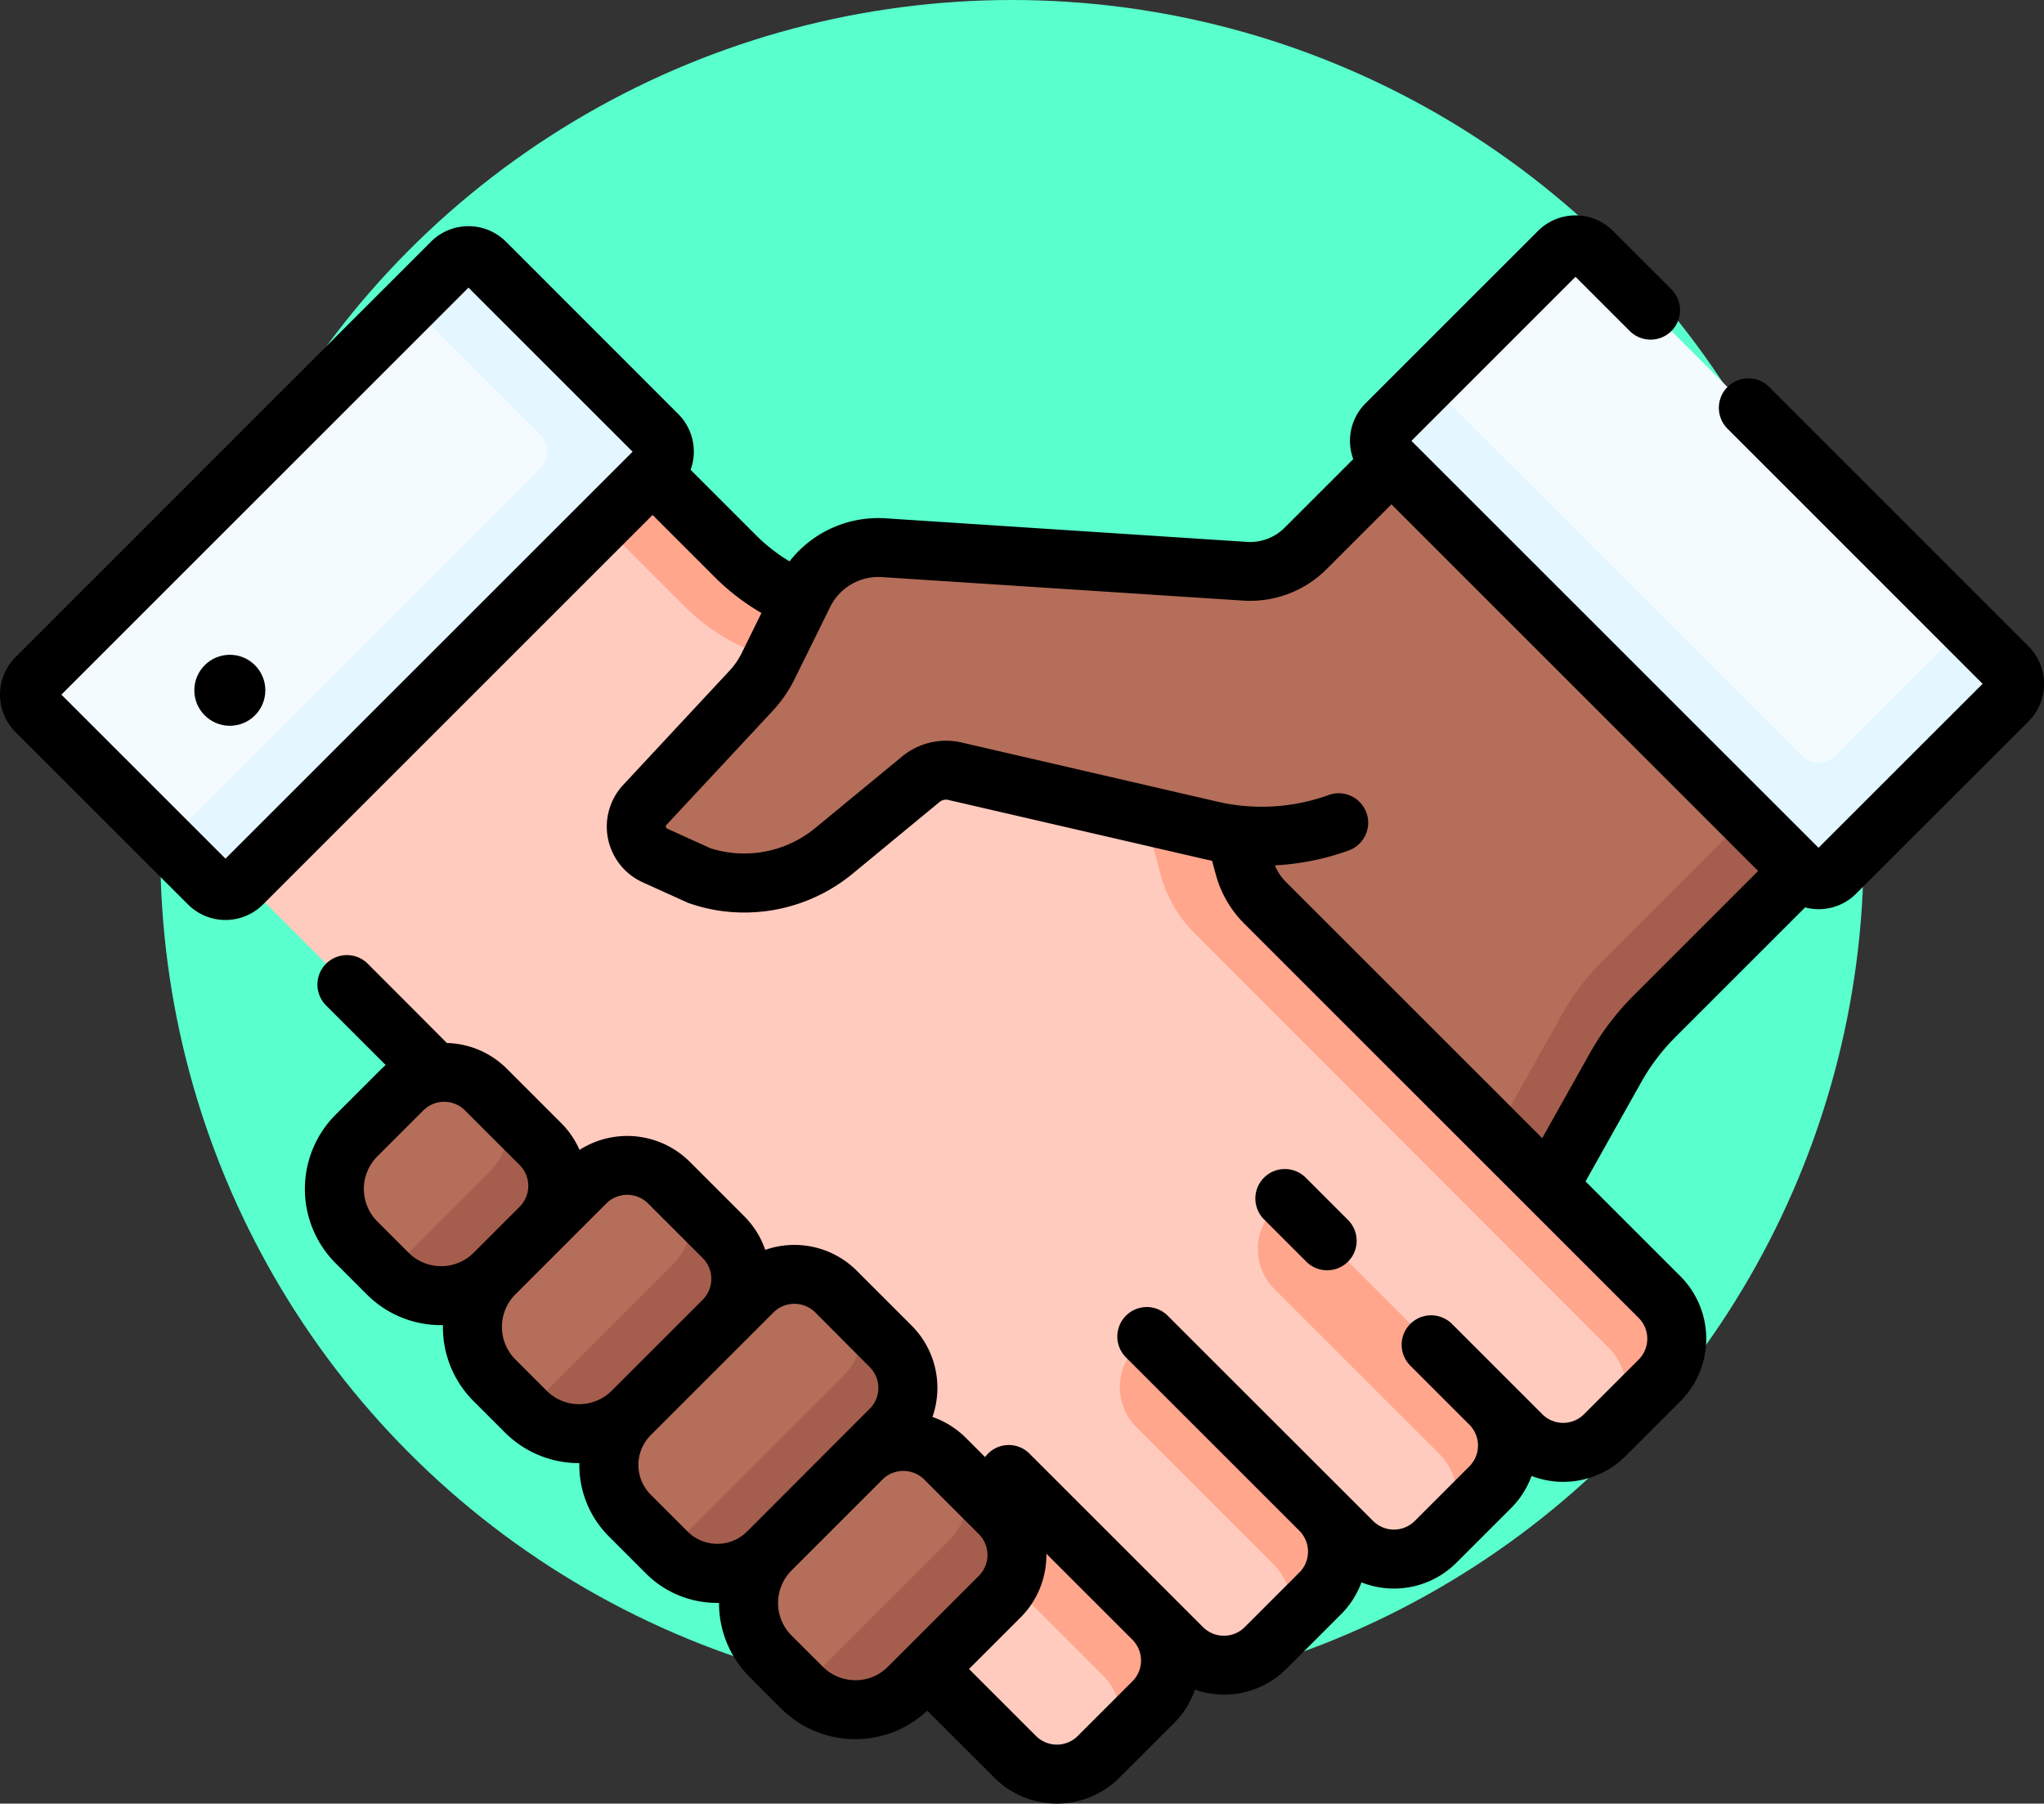 <svg xmlns="http://www.w3.org/2000/svg" width="101.999" height="90.027" viewBox="0 0 101.999 90.027">
  <rect x="0" y="0" width="101.999" height="90.027" fill="#333333" stroke="none"/>
  <g id="Grupo_55309" data-name="Grupo 55309" transform="translate(-998 -5455.183)">
    <circle id="Elipse_4058" data-name="Elipse 4058" cx="42.5" cy="42.5" r="42.5" transform="translate(1006 5455.183)" fill="#59ffcc"/>
    <g id="colaboracion" transform="translate(998 5408.899)">
      <g id="Grupo_54979" data-name="Grupo 54979" transform="translate(1.478 58.515)">
        <g id="Grupo_54955" data-name="Grupo 54955" transform="translate(30.793 6.705)">
          <path id="Trazado_101461" data-name="Trazado 101461" d="M170.92,121.365l2.874-10.424,19.733-3.05,9.209-9.209a1.936,1.936,0,0,1,2.737,0l17.618,17.672a1.936,1.936,0,0,1,0,2.737l-10.82,10.82a11.769,11.769,0,0,0-1.944,2.566L206,140.19a22.666,22.666,0,0,1-3.745,4.944l-12.721,12.719L161.985,130.3Z" transform="translate(-161.985 -98.116)" fill="#b46e59"/>
        </g>
        <g id="Grupo_54956" data-name="Grupo 54956" transform="translate(55.692 22.966)">
          <path id="Trazado_101462" data-name="Trazado 101462" d="M323.178,181.718l-1.972-1.978a1.949,1.949,0,0,1-.513,1.848L309.73,192.551a11.878,11.878,0,0,0-1.961,2.589l-4.362,7.779a22.868,22.868,0,0,1-3.778,4.987l-12.659,12.657,2.654,2.654L302.346,210.5a22.679,22.679,0,0,0,3.745-4.944l4.324-7.712a11.774,11.774,0,0,1,1.944-2.566l10.82-10.82A1.936,1.936,0,0,0,323.178,181.718Z" transform="translate(-286.971 -179.74)" fill="#a55e4d"/>
        </g>
        <g id="Grupo_54957" data-name="Grupo 54957" transform="translate(2.585 3.251)">
          <path id="Trazado_101463" data-name="Trazado 101463" d="M99.143,130.038,79.454,110.349a3.971,3.971,0,0,1-1.02-1.753l-2.6-9.413-5.084-2.692a9.981,9.981,0,0,0-6.068-1.062l-3.2.453a9.98,9.98,0,0,1-8.454-2.825L41.316,81.344a1.935,1.935,0,0,0-2.737,0L20.96,99.016a1.936,1.936,0,0,0,0,2.737l16.4,16.4A11.77,11.77,0,0,1,39.3,120.72l4.324,7.712a22.665,22.665,0,0,0,3.745,4.944L60.094,146.1,80.759,125.43l11.5,11.5a2.943,2.943,0,0,0,4.161,0l2.727-2.727a2.943,2.943,0,0,0,0-4.161Z" transform="translate(-20.393 -80.777)" fill="#ffcbbe"/>
        </g>
        <g id="Grupo_54958" data-name="Grupo 54958" transform="translate(55.75 47.593)">
          <path id="Trazado_101464" data-name="Trazado 101464" d="M301.7,320.46l2.663-2.663a2.988,2.988,0,0,0,0-4.226l-10.215-10.215-6.889,6.889,10.215,10.215A2.989,2.989,0,0,0,301.7,320.46Z" transform="translate(-287.26 -303.356)" fill="#ffcbbe"/>
        </g>
        <g id="Grupo_54959" data-name="Grupo 54959" transform="translate(48.861 54.481)">
          <path id="Trazado_101465" data-name="Trazado 101465" d="M265.53,353.444l2.663-2.663a2.988,2.988,0,0,0,0-4.226l-8.622-8.622-6.889,6.889,8.622,8.622A2.988,2.988,0,0,0,265.53,353.444Z" transform="translate(-252.682 -337.933)" fill="#ffcbbe"/>
        </g>
        <g id="Grupo_54960" data-name="Grupo 54960" transform="translate(41.973 61.37)">
          <path id="Trazado_101466" data-name="Trazado 101466" d="M229.5,386.572l2.663-2.663a2.988,2.988,0,0,0,0-4.226l-7.172-7.172L218.1,379.4l7.172,7.172A2.988,2.988,0,0,0,229.5,386.572Z" transform="translate(-218.104 -372.511)" fill="#ffcbbe"/>
        </g>
        <g id="Grupo_54961" data-name="Grupo 54961" transform="translate(54.065 22.743)">
          <path id="Trazado_101467" data-name="Trazado 101467" d="M306.071,208.388,286.382,188.7a3.971,3.971,0,0,1-1.02-1.753l-1.6-5.82-4.956-2.507,2.382,8.719a6.486,6.486,0,0,0,1.667,2.874l20.686,20.712a2.943,2.943,0,0,1,0,4.161l2.535-2.535A2.943,2.943,0,0,0,306.071,208.388Z" transform="translate(-278.801 -178.619)" fill="#ffa68d"/>
        </g>
        <g id="Grupo_54962" data-name="Grupo 54962" transform="translate(61.293 47.755)">
          <path id="Trazado_101468" data-name="Trazado 101468" d="M326.677,314.257l-9.97-9.97a.392.392,0,0,0-.555,0l-.236.236a2.839,2.839,0,0,0,0,4.015l8.24,8.24a2.943,2.943,0,0,1,0,4.161l2.521-2.521A2.943,2.943,0,0,0,326.677,314.257Z" transform="translate(-315.085 -304.172)" fill="#ffa68d"/>
        </g>
        <g id="Grupo_54963" data-name="Grupo 54963" transform="translate(54.404 54.644)">
          <path id="Trazado_101469" data-name="Trazado 101469" d="M290.507,347.242l-8.377-8.377a.392.392,0,0,0-.555,0l-.236.236a2.839,2.839,0,0,0,0,4.015l6.843,6.843a2.94,2.94,0,0,1,.682,3.088l1.644-1.644A2.943,2.943,0,0,0,290.507,347.242Z" transform="translate(-280.508 -338.75)" fill="#ffa68d"/>
        </g>
        <g id="Grupo_54964" data-name="Grupo 54964" transform="translate(47.371 61.532)">
          <path id="Trazado_101470" data-name="Trazado 101470" d="M253.9,380.369l-6.927-6.927a.392.392,0,0,0-.555,0l-.381.381a2.839,2.839,0,0,0,0,4.015L251.4,383.2a2.943,2.943,0,0,1,.649,3.182l1.852-1.852A2.943,2.943,0,0,0,253.9,380.369Z" transform="translate(-245.202 -373.327)" fill="#ffa68d"/>
        </g>
        <g id="Grupo_54965" data-name="Grupo 54965" transform="translate(28.924 51.395)">
          <path id="Trazado_101471" data-name="Trazado 101471" d="M163.953,323.317l2.663,2.663a2.988,2.988,0,0,1,0,4.226l-6.062,6.062a3.621,3.621,0,0,1-5.121,0l-1.768-1.768a3.621,3.621,0,0,1,0-5.121l6.062-6.062A2.988,2.988,0,0,1,163.953,323.317Z" transform="translate(-152.605 -322.441)" fill="#b46e59"/>
        </g>
        <g id="Grupo_54966" data-name="Grupo 54966" transform="translate(22.122 45.956)">
          <path id="Trazado_101472" data-name="Trazado 101472" d="M128.272,296.017l2.663,2.663a2.988,2.988,0,0,1,0,4.226l-4.464,4.465a3.829,3.829,0,0,1-5.416,0l-1.473-1.473a3.829,3.829,0,0,1,0-5.416l4.464-4.464A2.988,2.988,0,0,1,128.272,296.017Z" transform="translate(-118.46 -295.142)" fill="#b46e59"/>
        </g>
        <g id="Grupo_54967" data-name="Grupo 54967" transform="translate(31.791 53.321)">
          <path id="Trazado_101473" data-name="Trazado 101473" d="M178.174,337.917l-6.133,6.133a3.565,3.565,0,0,1-5.042,0l8.851-8.851a2.94,2.94,0,0,0,.682-3.087l1.644,1.644A2.943,2.943,0,0,1,178.174,337.917Z" transform="translate(-166.998 -332.112)" fill="#a55e4d"/>
        </g>
        <g id="Grupo_54968" data-name="Grupo 54968" transform="translate(24.758 47.674)">
          <path id="Trazado_101474" data-name="Trazado 101474" d="M141.563,309.779l-4.538,4.538a3.771,3.771,0,0,1-5.333,0l7.37-7.37a2.943,2.943,0,0,0,.649-3.182l1.852,1.852a2.942,2.942,0,0,1,0,4.161Z" transform="translate(-131.692 -303.766)" fill="#a55e4d"/>
        </g>
        <g id="Grupo_54969" data-name="Grupo 54969" transform="translate(15.233 41.314)">
          <path id="Trazado_101475" data-name="Trazado 101475" d="M91.449,272.713l2.663,2.663a2.988,2.988,0,0,1,0,4.226l-2.218,2.218a3.829,3.829,0,0,1-5.416,0L85,280.347a3.829,3.829,0,0,1,0-5.416l2.218-2.219a2.988,2.988,0,0,1,4.226,0Z" transform="translate(-83.883 -271.838)" fill="#b46e59"/>
        </g>
        <g id="Grupo_54970" data-name="Grupo 54970" transform="translate(17.869 43.032)">
          <path id="Trazado_101476" data-name="Trazado 101476" d="M104.739,286.475l-2.292,2.292a3.771,3.771,0,0,1-5.333,0l5.124-5.124a2.943,2.943,0,0,0,.649-3.182l1.852,1.852a2.943,2.943,0,0,1,0,4.161Z" transform="translate(-97.114 -280.461)" fill="#a55e4d"/>
        </g>
        <g id="Grupo_54971" data-name="Grupo 54971" transform="translate(35.899 59.733)">
          <path id="Trazado_101477" data-name="Trazado 101477" d="M197.427,365.173l2.663,2.663a2.988,2.988,0,0,1,0,4.226l-4.464,4.464a3.829,3.829,0,0,1-5.416,0l-1.473-1.473a3.829,3.829,0,0,1,0-5.416l4.464-4.464A2.988,2.988,0,0,1,197.427,365.173Z" transform="translate(-187.615 -364.298)" fill="#b46e59"/>
        </g>
        <g id="Grupo_54972" data-name="Grupo 54972" transform="translate(38.535 61.451)">
          <path id="Trazado_101478" data-name="Trazado 101478" d="M210.718,378.934l-4.538,4.538a3.771,3.771,0,0,1-5.333,0l7.37-7.37a2.943,2.943,0,0,0,.649-3.181l1.852,1.852A2.942,2.942,0,0,1,210.718,378.934Z" transform="translate(-200.847 -372.921)" fill="#a55e4d"/>
        </g>
        <g id="Grupo_54973" data-name="Grupo 54973" transform="translate(18.327 3.251)">
          <path id="Trazado_101479" data-name="Trazado 101479" d="M139.116,99.184l-5.084-2.692a9.981,9.981,0,0,0-6.068-1.062l-3.2.453a9.98,9.98,0,0,1-8.454-2.825L104.594,81.344a1.935,1.935,0,0,0-2.737,0l-2.442,2.45a1.934,1.934,0,0,1,2.659.071l11.713,11.713a9.981,9.981,0,0,0,8.455,2.825l3.2-.453a9.981,9.981,0,0,1,6.068,1.062L136.6,101.7l3.329.407Z" transform="translate(-99.414 -80.777)" fill="#ffa68d"/>
        </g>
        <g id="Grupo_54974" data-name="Grupo 54974" transform="translate(0 0.54)">
          <path id="Trazado_101480" data-name="Trazado 101480" d="M38.742,77.79,18.036,98.5a1.2,1.2,0,0,1-1.69,0L7.767,89.917a1.2,1.2,0,0,1,0-1.69L28.472,67.521a1.2,1.2,0,0,1,1.69,0L38.742,76.1A1.2,1.2,0,0,1,38.742,77.79Z" transform="translate(-7.417 -67.171)" fill="#f4fbff"/>
        </g>
        <g id="Grupo_54975" data-name="Grupo 54975" transform="translate(6.851 0.533)">
          <path id="Trazado_101481" data-name="Trazado 101481" d="M53.933,69.569l6.514,6.514a1.177,1.177,0,0,1,0,1.665l-18.64,18.64L43.9,98.479a1.177,1.177,0,0,0,1.665,0L66.293,77.748a1.177,1.177,0,0,0,0-1.665l-8.6-8.6a1.177,1.177,0,0,0-1.665,0Z" transform="translate(-41.806 -67.134)" fill="#e4f6ff"/>
        </g>
        <g id="Grupo_54976" data-name="Grupo 54976" transform="translate(30.273 11.659)">
          <path id="Trazado_101482" data-name="Trazado 101482" d="M196.261,122.982l-3.482,3.482a3.924,3.924,0,0,1-3.029,1.141l-18.014-1.173a4.16,4.16,0,0,0-4,2.311l-1.776,3.6a5.163,5.163,0,0,1-.852,1.234l-5.3,5.694a1.584,1.584,0,0,0,.505,2.522l2.245,1.017a7.074,7.074,0,0,0,6.71-1.265l4.317-3.563a1.962,1.962,0,0,1,1.691-.4l12.777,2.954a11.294,11.294,0,0,0,11.533-4.167l5.157-6.782Z" transform="translate(-159.377 -122.982)" fill="#b46e59"/>
        </g>
        <g id="Grupo_54977" data-name="Grupo 54977" transform="translate(67.369 0)">
          <path id="Trazado_101483" data-name="Trazado 101483" d="M366.641,95.783,345.936,75.077a1.2,1.2,0,0,1,0-1.69l8.579-8.579a1.2,1.2,0,0,1,1.69,0l20.705,20.706a1.2,1.2,0,0,1,0,1.69l-8.579,8.579A1.2,1.2,0,0,1,366.641,95.783Z" transform="translate(-345.586 -64.458)" fill="#f4fbff"/>
        </g>
        <g id="Grupo_54978" data-name="Grupo 54978" transform="translate(67.361 6.851)">
          <path id="Trazado_101484" data-name="Trazado 101484" d="M374.8,110.974l-6.514,6.514a1.177,1.177,0,0,1-1.665,0l-18.64-18.64-2.091,2.091a1.177,1.177,0,0,0,0,1.665l20.731,20.731a1.177,1.177,0,0,0,1.665,0l8.6-8.6a1.177,1.177,0,0,0,0-1.665Z" transform="translate(-345.547 -98.848)" fill="#e4f6ff"/>
        </g>
      </g>
      <g id="Grupo_54980" data-name="Grupo 54980" transform="translate(0.001 57.036)">
        <path id="Trazado_101485" data-name="Trazado 101485" d="M318.035,301.024a1.471,1.471,0,0,0,1.04-2.512l-2.11-2.111a1.471,1.471,0,0,0-2.081,2.081l2.11,2.111A1.467,1.467,0,0,0,318.035,301.024Z" transform="translate(-251.809 -248.371)"/>
        <circle id="Elipse_4163" data-name="Elipse 4163" cx="1.772" cy="1.772" r="1.772" transform="translate(9.696 21.931)"/>
        <path id="Trazado_101486" data-name="Trazado 101486" d="M101.225,78.543,88.286,65.6a1.471,1.471,0,0,0-2.081,2.081L98.936,80.415,90.748,88.6,70.433,68.289,78.621,60.1l2.706,2.706a1.471,1.471,0,1,0,2.08-2.081l-2.914-2.914a2.648,2.648,0,0,0-3.745,0l-8.6,8.6A2.639,2.639,0,0,0,67.53,69.2l-3.419,3.419a2.443,2.443,0,0,1-1.893.713L44.2,72.156a5.611,5.611,0,0,0-4.8,2.147,8.463,8.463,0,0,1-1.668-1.3l-3.27-3.27a2.65,2.65,0,0,0-.612-2.779l-8.6-8.605a2.648,2.648,0,0,0-3.745,0L.775,79.083a2.652,2.652,0,0,0,0,3.745l8.605,8.6a2.648,2.648,0,0,0,3.745,0l19.44-19.44,3.093,3.093a11.4,11.4,0,0,0,2.34,1.8l-.986,2a3.69,3.69,0,0,1-.609.882L31.1,85.46a3.055,3.055,0,0,0,.975,4.865l2.245,1.017a8.265,8.265,0,0,0,2.83.489,8.5,8.5,0,0,0,5.424-1.959L46.89,86.31a.5.5,0,0,1,.423-.1L60.09,89.163c.131.03.262.058.393.084l.2.73a5.455,5.455,0,0,0,1.4,2.4l19.689,19.689a1.473,1.473,0,0,1,0,2.081l-2.727,2.727a1.471,1.471,0,0,1-2.081,0l-2.2-2.2h0l-2.307-2.307a1.471,1.471,0,1,0-2.081,2.081l2.947,2.947a1.473,1.473,0,0,1,0,2.081L70.6,122.2a1.471,1.471,0,0,1-2.081,0L58.268,111.955a1.471,1.471,0,1,0-2.081,2.081l8.655,8.655a1.473,1.473,0,0,1,0,2.08L62.114,127.5a1.473,1.473,0,0,1-2.081,0l-8.654-8.654a1.461,1.461,0,0,0-2.222.167l-.96-.96h0a4.391,4.391,0,0,0-1.666-1.043,4.4,4.4,0,0,0-1.046-4.568l-2.727-2.727h0a4.4,4.4,0,0,0-4.571-1.045A4.379,4.379,0,0,0,37.147,107l-2.727-2.727a4.42,4.42,0,0,0-5.5-.593,4.384,4.384,0,0,0-.9-1.323l-2.727-2.727h0A4.379,4.379,0,0,0,22.3,98.345c-.077-.081-3.947-3.957-3.947-3.957a1.471,1.471,0,0,0-2.081,2.081l2.975,2.975c-.07.062-.14.121-.207.187l-2.293,2.292a5.248,5.248,0,0,0,0,7.413l1.556,1.555a5.207,5.207,0,0,0,3.707,1.535l.093,0c0,.031,0,.062,0,.093a5.207,5.207,0,0,0,1.535,3.707l1.556,1.556a5.226,5.226,0,0,0,3.707,1.533h.01a5.021,5.021,0,0,0,1.471,3.655l1.846,1.846a5,5,0,0,0,3.562,1.475l.091,0s0,.005,0,.008A5.207,5.207,0,0,0,37.416,130l1.556,1.556a5.24,5.24,0,0,0,7.3.113l3.347,3.347a4.414,4.414,0,0,0,6.242,0l2.727-2.727a4.392,4.392,0,0,0,1.044-1.668,4.4,4.4,0,0,0,4.568-1.043l2.727-2.727a4.379,4.379,0,0,0,1.012-1.585,4.411,4.411,0,0,0,4.743-.984l2.727-2.727a4.378,4.378,0,0,0,1.018-1.6,4.405,4.405,0,0,0,4.7-1l2.727-2.727a4.419,4.419,0,0,0,0-6.242l-4.733-4.733L81.9,100.3a10.311,10.311,0,0,1,1.7-2.246l6.478-6.478a2.636,2.636,0,0,0,2.545-.686l8.605-8.6a2.651,2.651,0,0,0,0-3.745Zm-89.973,10.6L3.064,80.956,23.379,60.641l8.189,8.189Zm10.761,20.34a2.284,2.284,0,0,1-1.626-.674l-1.556-1.555a2.3,2.3,0,0,1,0-3.252l2.293-2.292a1.471,1.471,0,0,1,2.081,0l2.727,2.727a1.473,1.473,0,0,1,0,2.08l-2.293,2.293a2.285,2.285,0,0,1-1.626.673Zm5.263,6.215-1.556-1.556a2.3,2.3,0,0,1,0-3.252l4.538-4.538a1.473,1.473,0,0,1,2.081,0l2.727,2.727a1.473,1.473,0,0,1,0,2.08L30.525,115.7A2.3,2.3,0,0,1,27.276,115.7Zm10,7.033a2.1,2.1,0,0,1-2.962,0l-1.846-1.846a2.1,2.1,0,0,1,0-2.962l6.133-6.133a1.478,1.478,0,0,1,2.08,0h0L43.4,114.52a1.471,1.471,0,0,1,0,2.081Zm5.407,7.417a2.284,2.284,0,0,1-1.626-.674L39.5,127.921a2.3,2.3,0,0,1,0-3.251l4.539-4.539a1.478,1.478,0,0,1,2.08,0h0l2.727,2.727a1.473,1.473,0,0,1,0,2.081l-4.538,4.538A2.286,2.286,0,0,1,42.679,130.151Zm13.824.059-2.727,2.727a1.471,1.471,0,0,1-2.081,0l-3.344-3.344,2.573-2.573a4.4,4.4,0,0,0,1.288-3.182l4.293,4.293a1.471,1.471,0,0,1,0,2.079ZM81.517,95.976a13.253,13.253,0,0,0-2.187,2.887l-2.371,4.229L64.164,90.3a2.505,2.505,0,0,1-.545-.823,12.755,12.755,0,0,0,3.684-.743,1.471,1.471,0,0,0-1-2.768,9.8,9.8,0,0,1-5.55.332L47.975,83.343a3.456,3.456,0,0,0-2.958.7L40.7,87.6a5.572,5.572,0,0,1-5.243,1.025l-2.168-.983c-.057,0-.089-.158-.036-.18l.093-.1,5.21-5.594a6.619,6.619,0,0,0,1.094-1.586l1.776-3.6a2.682,2.682,0,0,1,2.586-1.493l18.014,1.173A5.4,5.4,0,0,0,66.192,74.7l3.243-3.243,18.3,18.3Z" transform="translate(-0.001 -57.036)"/>
      </g>
    </g>
  </g>
</svg>

